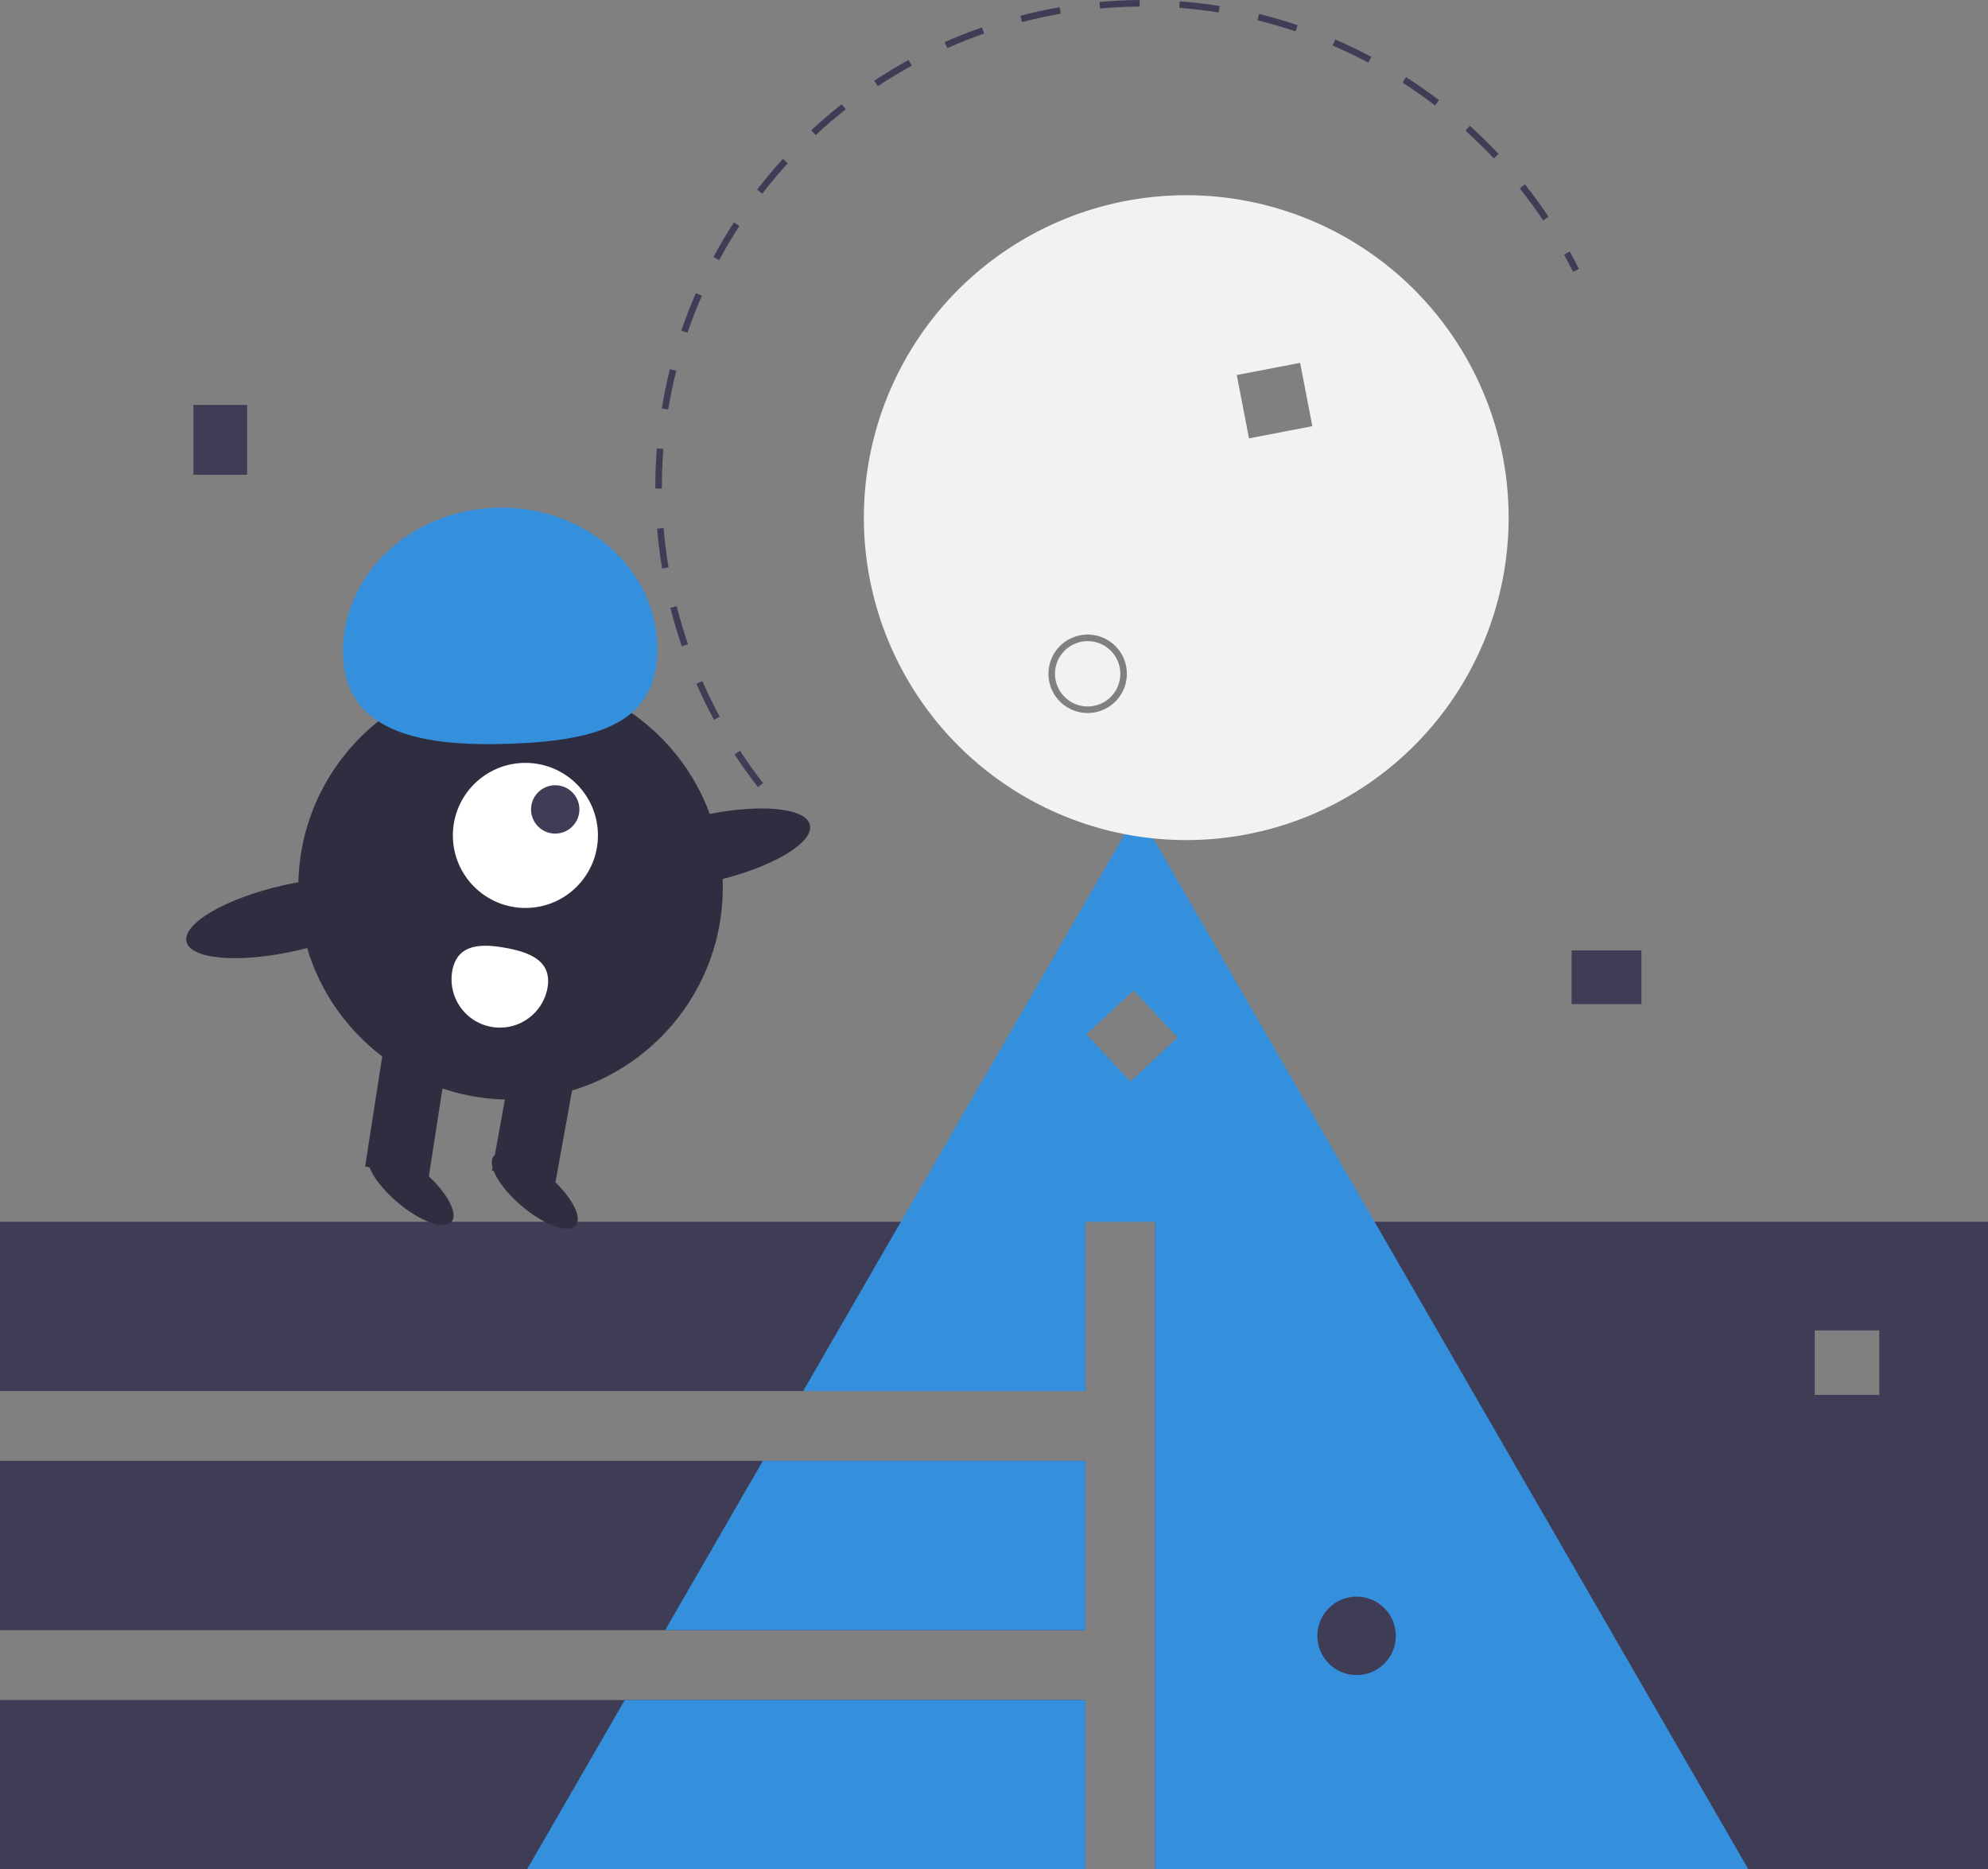 <svg id="b4af97e3-409c-4914-b906-15bd03bcf69c" data-name="Layer 1" xmlns="http://www.w3.org/2000/svg" width="808.307"
     height="759.925" viewBox="0 0 808.307 759.925">
    <rect x="0" y="0" width="808.307" height="759.925" fill="#808080" stroke="none"/>
    <title>game_world</title>
    <path d="M665.538,566.716v263.246H1004.154v-263.246Zm294.398,70.399h-26.226V610.889h26.226Z"
          transform="translate(-195.846 -70.038)" fill="#3f3d56"/>
    <rect y="496.679" width="441.292" height="68.815" fill="#3f3d56"/>
    <rect y="593.894" width="441.292" height="68.815" fill="#3f3d56"/>
    <rect y="691.109" width="441.292" height="68.815" fill="#3f3d56"/>
    <rect x="78.646" y="164.617" width="21.846" height="28.4" fill="#3f3d56"/>
    <rect x="838.123" y="453.116" width="21.846" height="28.4"
          transform="translate(1120.516 -451.767) rotate(90)" fill="#3f3d56"/>
    <polygon points="310.172 593.894 441.292 593.894 441.292 662.709 270.444 662.709 310.172 593.894" fill="#3490dc"/>
    <polygon points="254.038 691.109 441.292 691.109 441.292 759.925 214.311 759.925 254.038 691.109" fill="#3490dc"/>
    <path
        d="M520.121,408.279c-1.881-1.885-3.747-3.832-5.549-5.788l1.955-1.801c1.778,1.931,3.62,3.853,5.475,5.713Z"
        transform="translate(-195.846 -70.038)" fill="#3f3d56"/>
    <path
        d="M504.012,390.024c-3.335-4.283-6.529-8.756-9.493-13.294l2.224-1.454c2.926,4.477,6.076,8.89,9.366,13.115Zm-17.852-27.33c-2.579-4.771-4.99-9.71-7.166-14.679l2.434-1.066c2.146,4.903,4.524,9.775,7.068,14.482Zm-13.09-29.902c-1.754-5.123-3.318-10.39-4.651-15.655l2.576-.652c1.314,5.196,2.858,10.393,4.588,15.447Zm-5.392-32.081-2.619.441c-.902-5.357-1.592-10.807-2.053-16.199l2.648-.226C466.108,290.048,466.789,295.425,467.678,300.711Zm-2.733-32.079-2.657.007c-.014-5.423.199-10.914.633-16.318l2.649.212C465.141,257.866,464.931,263.282,464.945,268.632Zm2.582-32.091-2.621-.432c.882-5.353,2-10.737,3.324-16.002l2.577.648C469.5,225.95,468.397,231.261,467.527,236.541ZM823.281,159.647c-2.971-4.444-6.168-8.821-9.503-13.012l2.079-1.654c3.38,4.248,6.621,8.685,9.632,13.189Zm-347.901,45.649-2.514-.858c1.752-5.131,3.741-10.255,5.911-15.231l2.435,1.062C479.071,195.179,477.108,200.235,475.38,205.296Zm327.853-70.845c-3.664-3.896-7.538-7.69-11.512-11.274l1.78-1.973c4.028,3.634,7.953,7.478,11.667,11.428ZM488.259,175.773l-2.341-1.259c2.57-4.778,5.369-9.506,8.321-14.056l2.229,1.445C493.556,166.393,490.794,171.059,488.259,175.773Zm291.064-62.89c-4.255-3.248-8.696-6.359-13.201-9.246l1.434-2.237c4.565,2.926,9.066,6.079,13.379,9.37Zm-273.539,35.87-2.103-1.623c3.313-4.293,6.846-8.501,10.5-12.509l1.963,1.79C512.539,140.366,509.053,144.518,505.784,148.753ZM752.209,95.503c-4.728-2.51-9.618-4.854-14.534-6.967l1.049-2.442c4.983,2.142,9.938,4.518,14.73,7.062ZM527.478,124.963l-1.81-1.945c3.973-3.696,8.146-7.268,12.403-10.618l1.643,2.088C535.515,117.793,531.398,121.317,527.478,124.963ZM722.619,82.785c-5.082-1.704-10.29-3.214-15.48-4.489l.634-2.581c5.261,1.293,10.54,2.824,15.691,4.55ZM552.771,105.06l-1.465-2.216c4.523-2.989,9.226-5.825,13.977-8.427l1.276,2.331C561.871,99.314,557.232,102.111,552.771,105.06ZM691.339,75.103c-5.283-.841-10.669-1.471-16.009-1.871l.199-2.649c5.412.406,10.872,1.044,16.228,1.897ZM580.998,89.601l-1.078-2.428c4.95-2.199,10.059-4.22,15.185-6.007l.874,2.509C590.922,85.438,585.882,87.431,580.998,89.601Zm78.225-16.906c-5.34.043-10.755.311-16.094.796l-.24-2.646c5.411-.491,10.9-.763,16.313-.806Zm-47.824,6.309-.666-2.572c5.242-1.357,10.629-2.519,15.965-3.447l.455,2.618C621.883,76.518,616.572,77.665,611.398,79.004Z"
        transform="translate(-195.846 -70.038)" fill="#3f3d56"/>
    <path
        d="M835.463,180.583c-1.177-2.348-2.418-4.705-3.69-7.004l2.325-1.287c1.289,2.331,2.548,4.719,3.74,7.1Z"
        transform="translate(-195.846 -70.038)" fill="#3f3d56"/>
    <path
        d="M906.72,829.962,782.579,614.953l-27.854-48.236L690.41,455.301l-31.972-55.369-31.972,55.369-64.315,111.415-27.854,48.236L522.413,635.532h114.725V566.716h28.4v263.246Zm-159.289-110.837A15.942,15.942,0,1,1,731.489,735.067,15.96,15.96,0,0,1,747.431,719.125Zm-91.954-209.409L637.589,490.538l19.178-17.888,17.888,19.178Z"
        transform="translate(-195.846 -70.038)" fill="#3490dc"/>
    <circle cx="442.237" cy="273.92" r="13.285" fill="#f2f2f2"/>
    <path
        d="M653.374,151.768A131.077,131.077,0,1,0,806.879,255.685,131.077,131.077,0,0,0,653.374,151.768ZM641.099,359.612a15.942,15.942,0,1,1,12.639-18.669A15.96,15.96,0,0,1,641.099,359.612Zm88.328-116.317-25.752,4.961-4.961-25.752,25.752-4.961Z"
        transform="translate(-195.846 -70.038)" fill="#f2f2f2"/>
    <circle cx="207.586" cy="360.731" r="86.292" fill="#2f2e41"/>
    <polygon points="174.258 478.9 148.461 474.23 156.828 420.366 182.624 425.036 174.258 478.9" fill="#2f2e41"/>
    <rect x="399.874" y="501.703" width="26.215" height="46.969"
          transform="translate(-95.688 -135.204) rotate(10.261)" fill="#2f2e41"/>
    <ellipse cx="413.297" cy="554.106" rx="8.192" ry="21.846"
             transform="translate(-472.494 441.355) rotate(-49.739)" fill="#2f2e41"/>
    <ellipse cx="362.779" cy="552.607" rx="8.192" ry="21.846"
             transform="translate(-489.22 402.275) rotate(-49.739)" fill="#2f2e41"/>
    <circle cx="213.627" cy="339.623" r="29.492" fill="#fff"/>
    <circle cx="225.749" cy="329.052" r="9.831" fill="#3f3d56"/>
    <path
        d="M335.36,336.892c-1.298-31.947,26.236-59.006,61.498-60.438s64.899,23.304,66.197,55.251S439.841,370.91,404.579,372.342,336.658,368.838,335.36,336.892Z"
        transform="translate(-195.846 -70.038)" fill="#3490dc"/>
    <ellipse cx="483.111" cy="415.048" rx="43.146" ry="13.545"
             transform="translate(-276.365 48.392) rotate(-12.91)" fill="#2f2e41"/>
    <ellipse cx="313.723" cy="443.217" rx="43.146" ry="13.545"
             transform="translate(-286.94 11.259) rotate(-12.91)" fill="#2f2e41"/>
    <path
        d="M379.732,464.775A19.662,19.662,0,0,0,418.426,471.78c1.934-10.685-6.327-14.466-17.012-16.4S381.667,454.09,379.732,464.775Z"
        transform="translate(-195.846 -70.038)" fill="#fff"/>
</svg>
